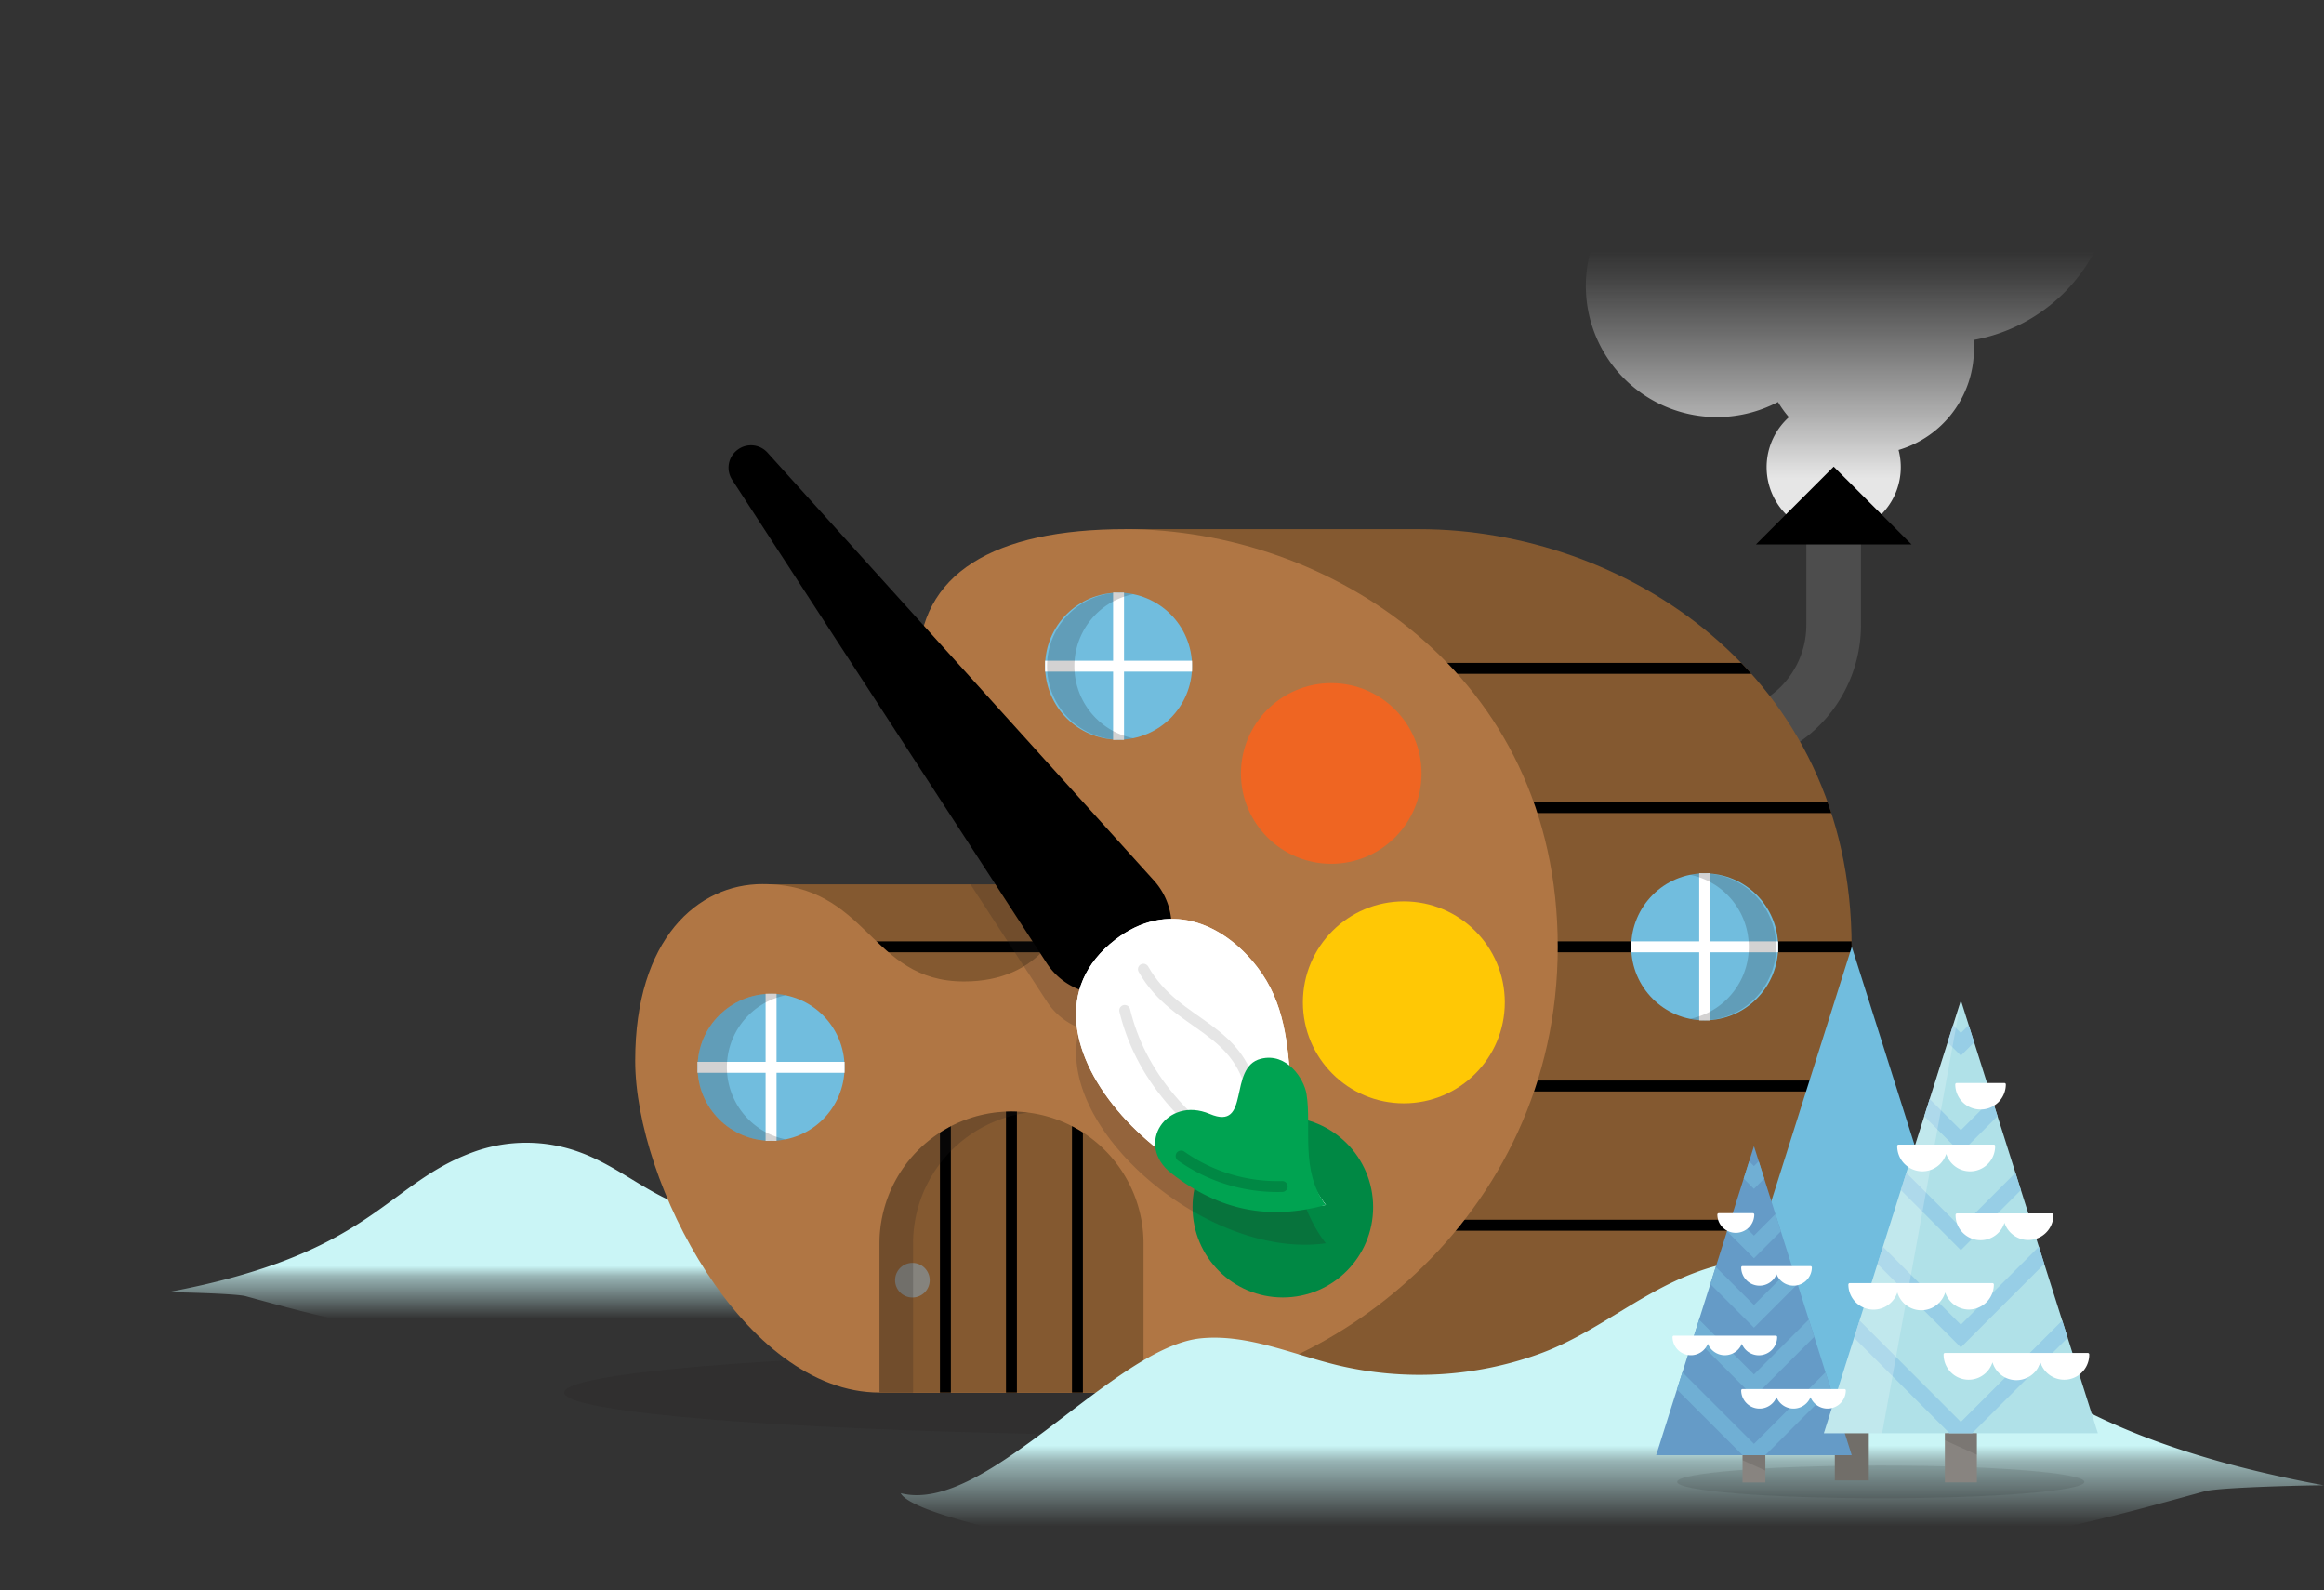 <svg xmlns="http://www.w3.org/2000/svg" xmlns:xlink="http://www.w3.org/1999/xlink" viewBox="0 0 425.42 291.06"><rect x="0" y="0" width="425.42" height="291.06" fill="#333333" stroke="none"/><defs><style>.cls-1,.cls-13,.cls-18,.cls-20,.cls-4,.cls-8{fill:none;}.cls-2{fill:url(#linear-gradient);}.cls-3{fill:url(#linear-gradient-2);}.cls-4{stroke:#4d4d4d;stroke-width:10px;}.cls-18,.cls-20,.cls-4{stroke-linecap:round;}.cls-13,.cls-18,.cls-20,.cls-4,.cls-8{stroke-miterlimit:10;}.cls-5{fill:#231f20;opacity:0.2;mix-blend-mode:multiply;}.cls-6{fill:#845930;}.cls-7{clip-path:url(#clip-path);}.cls-8{stroke:#000;}.cls-13,.cls-18,.cls-20,.cls-8{stroke-width:2px;}.cls-9{fill:#b07644;}.cls-10{clip-path:url(#clip-path-2);}.cls-11{fill:#85837d;}.cls-12{fill:#71bdde;}.cls-13{stroke:#fff;}.cls-14{fill:#ef6522;}.cls-15{fill:#084;}.cls-16{fill:#ffc805;}.cls-17,.cls-30{fill:#fff;}.cls-18{stroke:#e6e6e6;}.cls-19{fill:#00a351;}.cls-20{stroke:#084;}.cls-21{fill:url(#linear-gradient-3);}.cls-22{fill:#0f0f0f;}.cls-22,.cls-24{opacity:0.1;}.cls-23{fill:#716e69;}.cls-25{fill:#888480;}.cls-26{fill:#659bc7;}.cls-27{fill:#70afd4;}.cls-28{fill:#b0e1e8;}.cls-29{fill:#97cee6;}.cls-30{opacity:0.22;}</style><linearGradient id="linear-gradient" x1="338.72" y1="45.95" x2="338.72" y2="87.51" gradientUnits="userSpaceOnUse"><stop offset="0" stop-color="#e6e6e6" stop-opacity="0"/><stop offset="0.12" stop-color="#e6e6e6" stop-opacity="0.09"/><stop offset="0.37" stop-color="#e6e6e6" stop-opacity="0.33"/><stop offset="0.73" stop-color="#e6e6e6" stop-opacity="0.7"/><stop offset="1" stop-color="#e6e6e6"/></linearGradient><linearGradient id="linear-gradient-2" x1="15657.57" y1="227.95" x2="15657.57" y2="244.98" gradientTransform="matrix(-1, 0, 0, 1, 15773.84, 0)" gradientUnits="userSpaceOnUse"><stop offset="0.22" stop-color="#caf5f6"/><stop offset="0.33" stop-color="#caf5f6" stop-opacity="0.67"/><stop offset="0.79" stop-color="#caf5f6" stop-opacity="0"/></linearGradient><clipPath id="clip-path"><path class="cls-1" d="M259.8,96.84H206l1.37,65H139.53l21.45,93H263.12c32.33,0,75.83-31.42,75.83-81.57S297,96.84,259.8,96.84Z"/></clipPath><clipPath id="clip-path-2"><path class="cls-1" d="M161,254.85V227.58a24.17,24.17,0,0,1,24.17-24.16h0a24.16,24.16,0,0,1,24.16,24.16v27.27Z"/></clipPath><linearGradient id="linear-gradient-3" x1="295.15" y1="258.84" x2="295.15" y2="284.74" gradientTransform="matrix(1, 0, 0, 1, 0, 0)" xlink:href="#linear-gradient-2"/><symbol id="New_Symbol_13" data-name="New Symbol 13" viewBox="0 0 55.38 69.11"><ellipse class="cls-22" cx="28.16" cy="67.07" rx="25.53" ry="2.05"/><g id="_Group_" data-name="&lt;Group&gt;"><rect id="_Path_3" data-name="&lt;Path&gt;" class="cls-23" x="22.4" y="48.54" width="4.26" height="18.35"/><polygon id="_Path_4" data-name="&lt;Path&gt;" class="cls-12" points="24.53 0 6.28 57.66 24.53 57.66 42.79 57.66 24.53 0"/><polygon id="_Path_5" data-name="&lt;Path&gt;" class="cls-24" points="22.4 57.66 26.66 57.66 26.66 59.75 22.4 58.35 22.4 57.66"/></g><g id="_Group_2" data-name="&lt;Group&gt;"><rect id="_Path_6" data-name="&lt;Path&gt;" class="cls-25" x="10.83" y="55.8" width="2.86" height="11.34"/><polygon id="_Path_7" data-name="&lt;Path&gt;" class="cls-26" points="12.26 24.99 0 63.72 12.26 63.72 24.52 63.72 12.26 24.99"/><g id="_Group_3" data-name="&lt;Group&gt;"><g id="_Group_4" data-name="&lt;Group&gt;"><polygon class="cls-27" points="17.73 42.27 12.26 47.74 6.79 42.27 7.47 40.12 12.26 44.9 17.05 40.11 17.73 42.27"/><polygon class="cls-27" points="19.82 48.88 12.26 56.44 4.7 48.88 5.38 46.73 12.26 53.6 19.14 46.72 19.82 48.88"/><polygon class="cls-27" points="21.91 55.49 13.68 63.72 10.84 63.72 2.6 55.49 3.29 53.33 12.26 62.3 21.23 53.33 21.91 55.49"/></g><g id="_Group_5" data-name="&lt;Group&gt;"><polygon class="cls-27" points="13.55 29.05 12.26 30.34 10.97 29.05 11.66 26.89 12.26 27.49 12.86 26.89 13.55 29.05"/><polygon class="cls-27" points="15.64 35.66 12.26 39.04 8.88 35.66 9.56 33.5 12.26 36.2 14.95 33.5 15.64 35.66"/></g></g><polygon id="_Path_8" data-name="&lt;Path&gt;" class="cls-24" points="10.83 63.72 13.69 63.72 13.69 65.65 10.83 64.35 10.83 63.72"/></g><g id="_Group_6" data-name="&lt;Group&gt;"><rect id="_Path_9" data-name="&lt;Path&gt;" class="cls-25" x="36.2" y="49.87" width="4.01" height="17.26"/><polygon id="_Path_10" data-name="&lt;Path&gt;" class="cls-28" points="38.21 6.72 21.03 60.97 38.21 60.97 55.38 60.97 38.21 6.72"/><polygon id="_Path_11" data-name="&lt;Path&gt;" class="cls-1" points="38.21 6.72 21.03 60.97 38.21 60.97 55.38 60.97 38.21 6.72"/><polygon id="_Path_12" data-name="&lt;Path&gt;" class="cls-24" points="36.2 60.97 40.21 60.97 40.21 63.67 36.2 61.85 36.2 60.97"/><g id="_Group_7" data-name="&lt;Group&gt;"><g id="_Group_8" data-name="&lt;Group&gt;"><polygon class="cls-29" points="45.73 30.49 38.2 38.02 30.68 30.49 31.36 28.33 38.2 35.17 45.04 28.33 45.73 30.49"/><polygon class="cls-29" points="48.66 39.75 38.2 50.21 27.75 39.75 28.43 37.59 38.2 47.36 47.98 37.59 48.66 39.75"/><polygon class="cls-29" points="51.59 49.01 39.62 60.97 36.78 60.97 24.82 49.01 25.5 46.84 38.2 59.55 50.91 46.84 51.59 49.01"/></g><g id="_Group_9" data-name="&lt;Group&gt;"><polygon class="cls-29" points="39.86 11.98 38.2 13.64 36.54 11.98 37.22 9.82 38.2 10.8 39.18 9.82 39.86 11.98"/><polygon class="cls-29" points="42.8 21.23 38.2 25.83 33.61 21.23 34.29 19.07 38.2 22.98 42.11 19.07 42.8 21.23"/></g></g><polygon id="_Path_13" data-name="&lt;Path&gt;" class="cls-30" points="38.21 6.72 28.33 60.97 21.03 60.97 38.21 6.72"/><path class="cls-17" d="M23.61,55.43H10.83a.17.17,0,0,0-.17.17,2.3,2.3,0,0,0,4.43.85,2.3,2.3,0,0,0,4.26,0,2.3,2.3,0,0,0,4.43-.85A.17.17,0,0,0,23.61,55.43Z"/><path class="cls-17" d="M12.87,51.2a2.3,2.3,0,0,0,2.3-2.29.17.17,0,0,0-.17-.17H2.22a.17.17,0,0,0-.17.17,2.3,2.3,0,0,0,4.43.85,2.3,2.3,0,0,0,4.26,0A2.3,2.3,0,0,0,12.87,51.2Z"/><path class="cls-17" d="M10.66,40.18a2.3,2.3,0,0,0,4.43.86,2.3,2.3,0,0,0,4.43-.86.17.17,0,0,0-.17-.16H10.83A.17.17,0,0,0,10.66,40.18Z"/><path class="cls-17" d="M10,35.85a2.31,2.31,0,0,0,2.3-2.3.17.17,0,0,0-.17-.16H7.84a.17.17,0,0,0-.17.16A2.3,2.3,0,0,0,10,35.85Z"/><path class="cls-17" d="M54.1,50.91H36.2a.17.17,0,0,0-.16.17,3.14,3.14,0,0,0,6.13,1,3.13,3.13,0,0,0,6,0,3.14,3.14,0,0,0,6.13-1A.18.18,0,0,0,54.1,50.91Z"/><path class="cls-17" d="M39.19,45.47a3.16,3.16,0,0,0,3.15-3.15.18.18,0,0,0-.17-.17H24.27a.18.18,0,0,0-.17.17,3.15,3.15,0,0,0,6.14,1,3.13,3.13,0,0,0,6,0A3.16,3.16,0,0,0,39.19,45.47Z"/><path class="cls-17" d="M37.71,33.42a.18.18,0,0,0-.17.17,3.14,3.14,0,0,0,6.13,1,3.15,3.15,0,0,0,6.14-1,.18.18,0,0,0-.17-.17H37.71Z"/><path class="cls-17" d="M33.37,28.14a3.15,3.15,0,0,0,3-2.18,3.14,3.14,0,0,0,6.13-1,.17.17,0,0,0-.17-.17H30.39a.18.18,0,0,0-.17.17A3.16,3.16,0,0,0,33.37,28.14Z"/><path class="cls-17" d="M40.69,20.39a3.15,3.15,0,0,0,3.15-3.15.17.17,0,0,0-.17-.17h-6a.18.18,0,0,0-.17.17A3.15,3.15,0,0,0,40.69,20.39Z"/></g></symbol><symbol id="Claus_Draws" data-name="Claus Draws" viewBox="0 0 425.42 291.06"><path class="cls-2" d="M387.06,31.33a31.32,31.32,0,0,0-62.64-.76,24,24,0,1,0,1.05,43,18.85,18.85,0,0,0,2,2.78,12.28,12.28,0,1,0,20.07,6,19.26,19.26,0,0,0,13.8-18.46c0-.57,0-1.12-.08-1.67A31.33,31.33,0,0,0,387.06,31.33Z"/><path id="_Path_" data-name="&lt;Path&gt;" class="cls-3" d="M30.61,236.5C67.91,229.57,70.36,217,86.22,211a28.39,28.39,0,0,1,20.24,0c6.73,2.53,12,7.36,18.75,9.76a42.4,42.4,0,0,0,24.1,1.3c5.47-1.33,10.86-3.78,16.47-3.24,10.5,1,25.92,21.28,36.13,18.64-2.24,4.33-47.68,11.57-64,11.68-22.26.14-43.6-3.58-65.47-5.86-9.19-1-18.57-3.62-27.46-6.06C43,236.7,30.88,236.45,30.61,236.5Z"/><path class="cls-4" d="M302.27,135.38h12.39a21,21,0,0,0,21-21V96.84"/><polygon points="321.43 99.64 335.67 85.4 349.92 99.64 321.43 99.64"/><ellipse class="cls-5" cx="227.61" cy="254.85" rx="124.33" ry="7.94"/><path class="cls-6" d="M259.8,96.84H206l1.37,65H139.53l21.45,93H263.12c32.33,0,75.83-31.42,75.83-81.57S297,96.84,259.8,96.84Z"/><g class="cls-7"><line class="cls-8" y1="173.28" x2="411.98" y2="173.28"/><line class="cls-8" y1="147.8" x2="411.98" y2="147.8"/><line class="cls-8" y1="122.32" x2="411.98" y2="122.32"/><line class="cls-8" y1="198.75" x2="411.98" y2="198.75"/><line class="cls-8" y1="224.23" x2="411.98" y2="224.23"/></g><path class="cls-9" d="M206,96.84c37.16,0,79.15,26.28,79.15,76.44s-43.5,81.57-75.83,81.57H161c-24.76,0-44.72-38.37-44.72-60.73s11.48-32.32,23.27-32.32c19.55,0,19.53,17.82,36.93,17.82,13.82,0,19.26-10,19.26-18,0-22.36-27.59-20.21-27.59-40C168.13,105,181.93,96.84,206,96.84Z"/><path class="cls-6" d="M161,254.85V227.58a24.17,24.17,0,0,1,24.17-24.16h0a24.16,24.16,0,0,1,24.16,24.16v27.27Z"/><g class="cls-10"><line class="cls-8" x1="197.23" y1="201.38" x2="197.23" y2="256.88"/><line class="cls-8" x1="185.15" y1="201.38" x2="185.15" y2="256.88"/><line class="cls-8" x1="173.06" y1="201.38" x2="173.06" y2="256.88"/></g><circle class="cls-11" cx="167.02" cy="234.29" r="3.17"/><circle class="cls-12" cx="312.05" cy="173.28" r="13.45"/><line class="cls-13" x1="298.6" y1="173.28" x2="325.5" y2="173.28"/><line class="cls-13" x1="312.05" y1="159.82" x2="312.05" y2="186.73"/><circle class="cls-12" cx="204.76" cy="121.92" r="13.45"/><line class="cls-13" x1="191.31" y1="121.92" x2="218.21" y2="121.92"/><line class="cls-13" x1="204.76" y1="108.47" x2="204.76" y2="135.38"/><circle class="cls-12" cx="141.15" cy="195.33" r="13.45"/><line class="cls-13" x1="127.7" y1="195.33" x2="154.6" y2="195.33"/><line class="cls-13" x1="141.15" y1="181.88" x2="141.15" y2="208.78"/><circle class="cls-14" cx="243.69" cy="141.55" r="16.53"/><circle class="cls-15" cx="234.83" cy="220.92" r="16.53"/><path class="cls-5" d="M242.7,227.53c-10.35-13.46-2.54-30.56-12.49-43.5-4.12-5.36-9.81-8.93-15.86-8.86a12.45,12.45,0,0,0-3.13-7l-5.75-6.36H177.62l14,21.46a12.37,12.37,0,0,0,6,4.85C192.36,206.24,221.1,230.63,242.7,227.53Z"/><circle class="cls-16" cx="256.98" cy="183.44" r="18.48"/><path d="M135,82.33h0a4.07,4.07,0,0,1,5.49.5l70.76,78.33a12.42,12.42,0,0,1-1.65,18.18h0a12.42,12.42,0,0,1-18-3.08L134,87.77A4.06,4.06,0,0,1,135,82.33Z"/><path class="cls-17" d="M242.7,220.53c-25.57,3.67-61.14-31.18-38.52-48.58,9.46-7.27,19.63-3.23,26,5.08C240.16,190,232.35,207.07,242.7,220.53Z"/><path class="cls-17" d="M242.7,220.53c-25.57,3.67-61.14-31.18-38.52-48.58,9.46-7.27,19.63-3.23,26,5.08C240.16,190,232.35,207.07,242.7,220.53Z"/><path class="cls-18" d="M232.45,215.45c-15.89-8.92-23.8-19.17-26.56-30.53"/><path class="cls-18" d="M229.53,201.92c-1.92-14.38-14-13.62-20.22-24.55"/><path class="cls-19" d="M242.7,220.53c-4.75-6.18-2.54-14.25-3.54-20.34-.45-2.74-3.59-7.63-8.36-6.42-6.14,1.55-1.72,13.33-9.36,10.09-7.88-3.33-13.82,5.57-7,10.88C223.29,221.66,232.45,223.32,242.7,220.53Z"/><path class="cls-20" d="M216.21,211.57a30.58,30.58,0,0,0,18.5,5.57"/><path id="_Path_2" data-name="&lt;Path&gt;" class="cls-21" d="M425.42,271.84C368.7,261.29,365,242.14,340.84,233a43.12,43.12,0,0,0-30.78,0c-10.24,3.86-18.24,11.2-28.52,14.86a64.7,64.7,0,0,1-36.66,2c-8.31-2-16.52-5.76-25-4.94-16,1.54-39.43,32.37-55,28.35,3.41,6.59,72.52,17.6,97.4,17.76,33.86.23,66.31-5.44,99.58-8.91,14-1.46,28.25-5.5,41.77-9.21C406.51,272.14,425,271.76,425.42,271.84Z"/><use id="New_Symbol_13-3" data-name="New Symbol 13" width="55.38" height="69.11" transform="translate(303.17 173.28) scale(1.46)" xlink:href="#New_Symbol_13"/><path class="cls-5" d="M133.06,195.33a13.45,13.45,0,0,1,10.77-13.18,13.1,13.1,0,0,0-2.68-.27,13.45,13.45,0,1,0,0,26.9,13.84,13.84,0,0,0,2.68-.26A13.47,13.47,0,0,1,133.06,195.33Z"/><path class="cls-5" d="M320.13,173.28a13.46,13.46,0,0,0-10.76-13.19,13.84,13.84,0,0,1,2.68-.27,13.46,13.46,0,0,1,0,26.91,13.84,13.84,0,0,1-2.68-.27A13.45,13.45,0,0,0,320.13,173.28Z"/><path class="cls-5" d="M196.67,121.92a13.45,13.45,0,0,1,10.77-13.18,13.1,13.1,0,0,0-2.68-.27,13.46,13.46,0,0,0,0,26.91,13.84,13.84,0,0,0,2.68-.27A13.47,13.47,0,0,1,196.67,121.92Z"/><path class="cls-5" d="M188.23,203.62a24.15,24.15,0,0,0-27.25,24v27.27h6.16V227.58A24.16,24.16,0,0,1,188.23,203.62Z"/></symbol></defs><title>st_clausdraws_villagebuilding</title><g id="Layer_2" data-name="Layer 2"><g id="Layer_1-2" data-name="Layer 1"><use width="425.42" height="291.06" xlink:href="#Claus_Draws"/></g></g></svg>